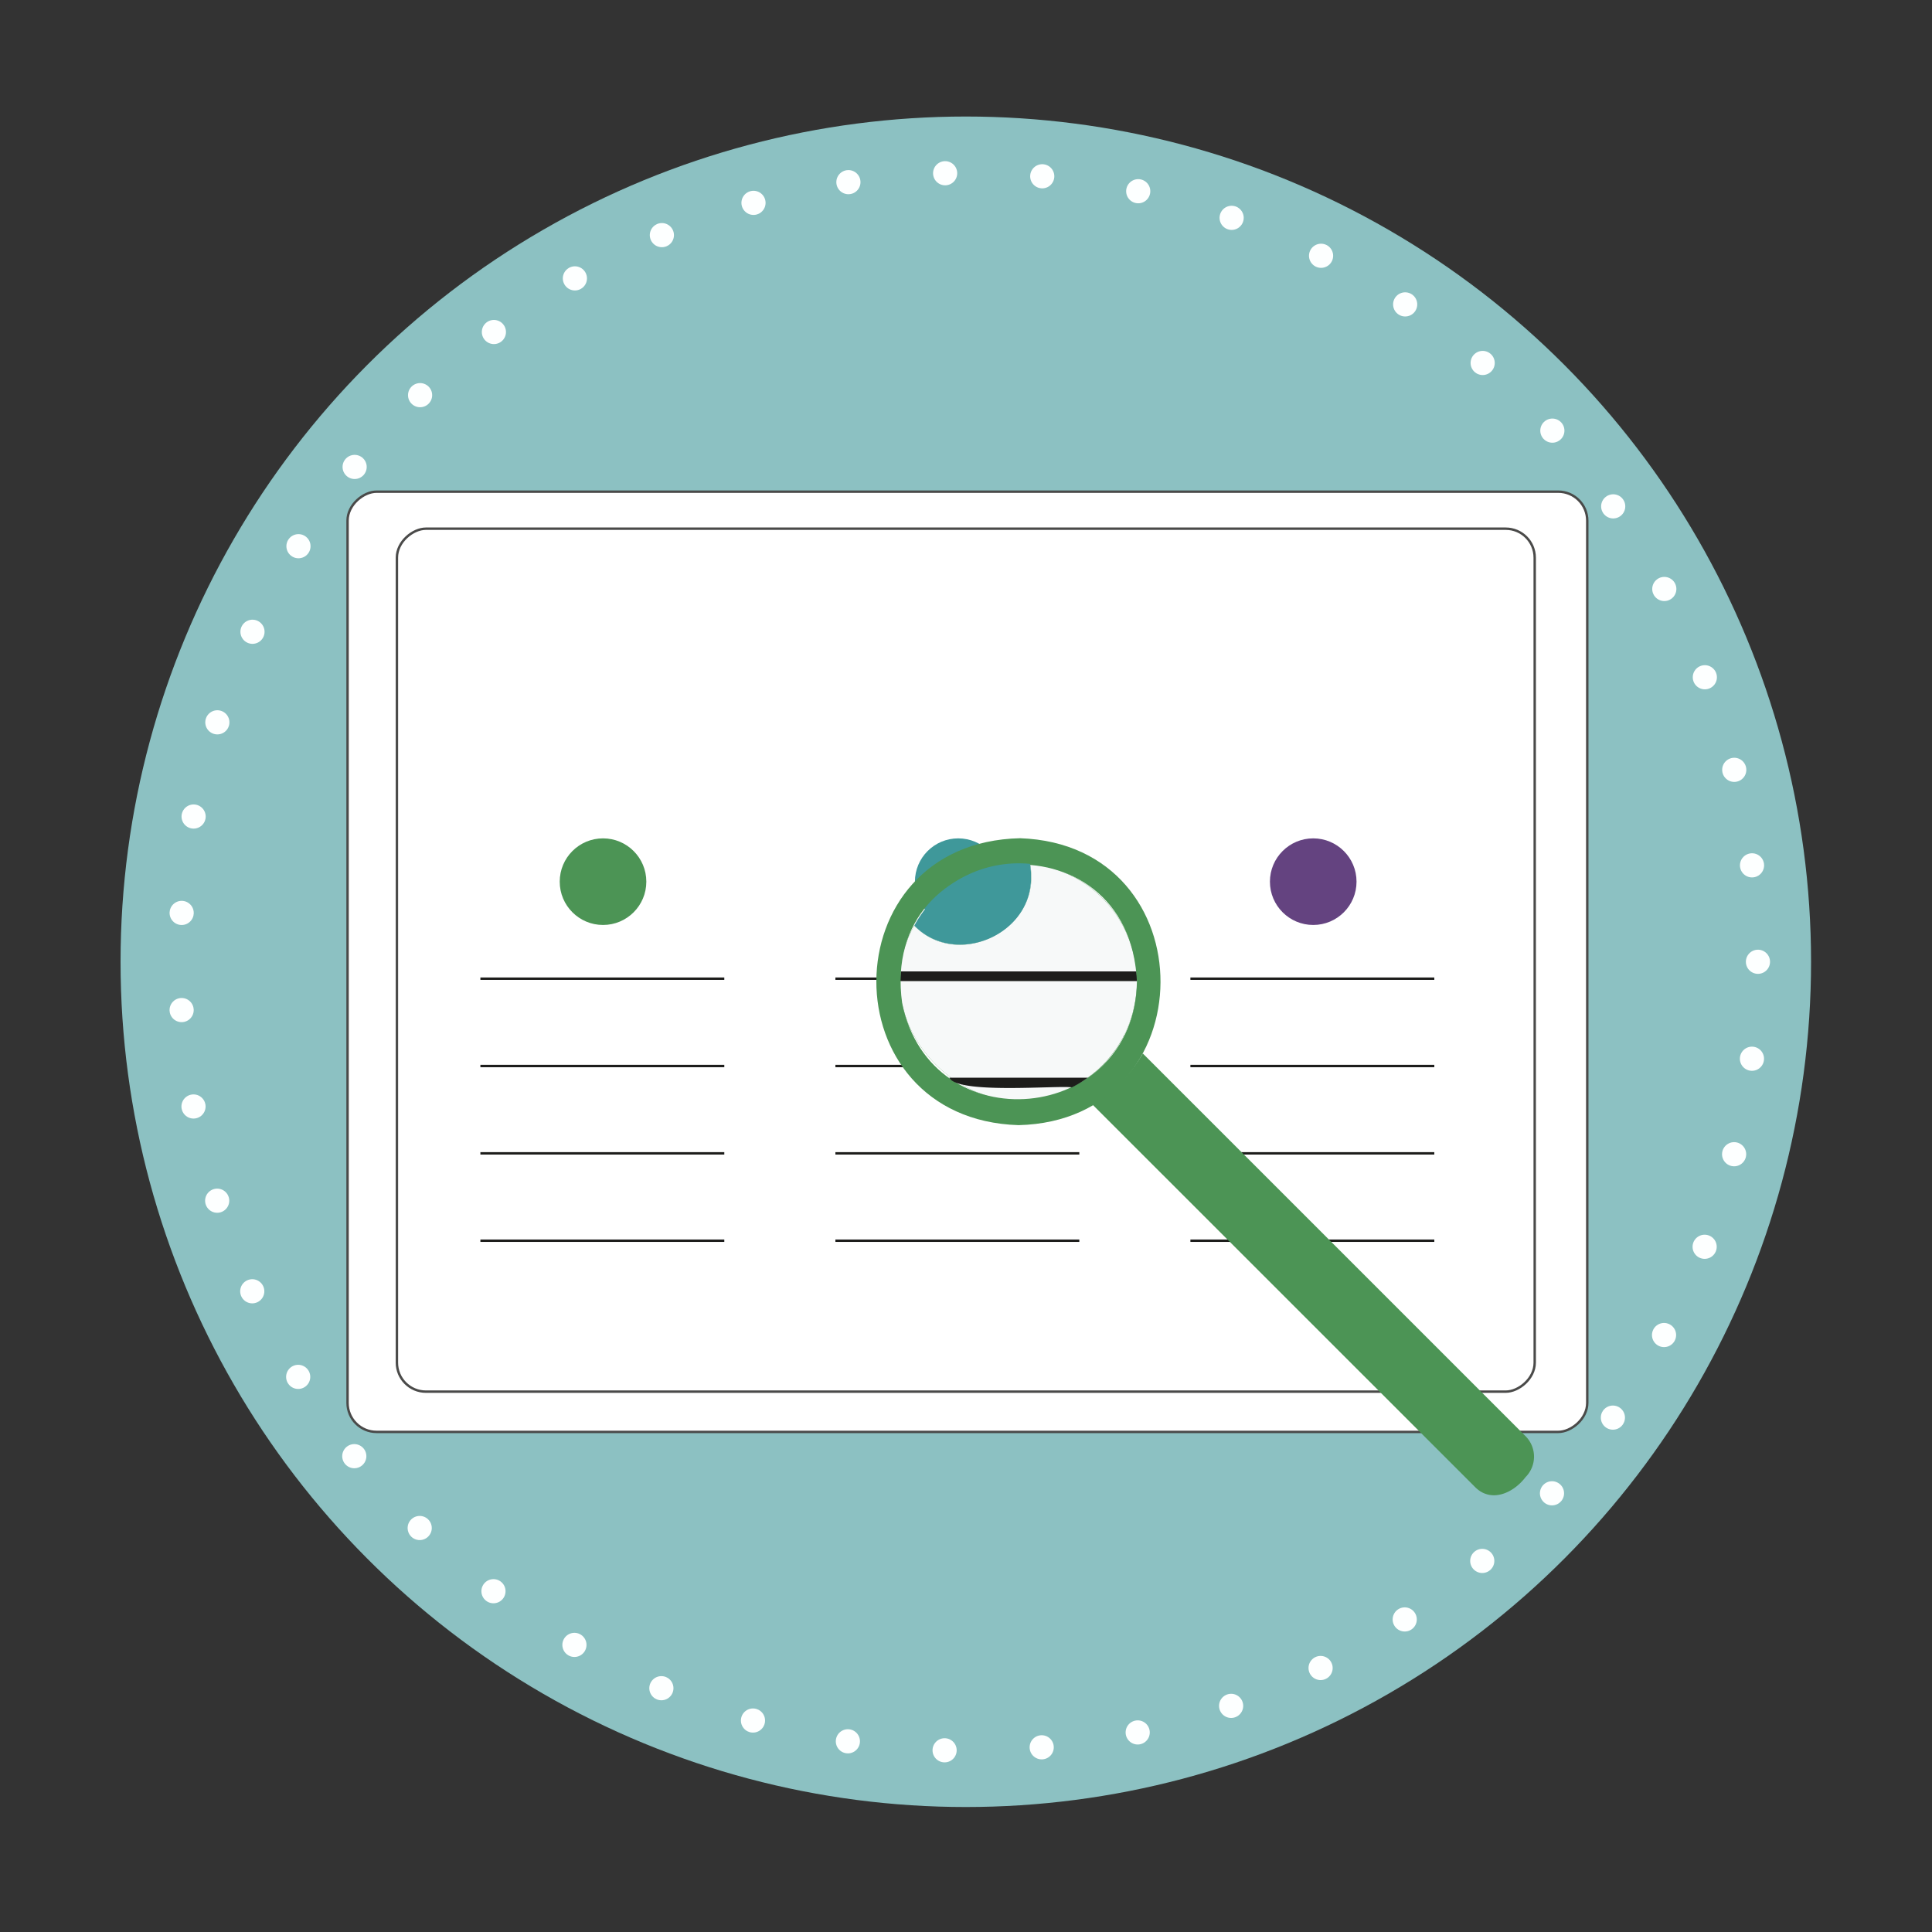 <svg xmlns="http://www.w3.org/2000/svg" viewBox="0 0 800 800"><rect x="0" y="0" width="800" height="800" fill="#333333" stroke="none"/><defs><style>.cls-1{fill:#8cc1c2;}.cls-2,.cls-7{fill:none;}.cls-2{stroke:#fdffff;stroke-linecap:round;stroke-width:10px;stroke-dasharray:0 40.25;}.cls-2,.cls-3,.cls-7{stroke-miterlimit:10;}.cls-3{fill:#fff;stroke:#4a4a49;}.cls-4{fill:#4c9455;}.cls-5{fill:#3f989a;}.cls-6{fill:#644380;}.cls-7{stroke:#1d1d1b;}.cls-8{fill:#f7f9f9;}.cls-9{fill:#1d1d1b;}</style></defs><g id="iconography-1"><circle class="cls-1" cx="399.92" cy="398.25" r="350"/><circle class="cls-2" cx="401.26" cy="398.25" r="326.67"/><rect class="cls-3" x="205.92" y="141.58" width="389.33" height="513.33" rx="12" transform="translate(2.34 798.84) rotate(-90)"/><rect class="cls-3" x="221.26" y="162.01" width="357.33" height="471.14" rx="12" transform="translate(2.34 797.51) rotate(-90)"/><circle class="cls-4" cx="249.7" cy="365.08" r="17.93"/><circle class="cls-5" cx="396.78" cy="365.08" r="17.93"/><circle class="cls-6" cx="543.78" cy="365.08" r="17.93"/><line class="cls-7" x1="198.92" y1="405.25" x2="299.92" y2="405.25"/><line class="cls-7" x1="198.92" y1="441.42" x2="299.92" y2="441.42"/><line class="cls-7" x1="198.92" y1="477.58" x2="299.92" y2="477.58"/><line class="cls-7" x1="198.92" y1="513.75" x2="299.92" y2="513.75"/><line class="cls-7" x1="345.92" y1="405.25" x2="446.92" y2="405.25"/><line class="cls-7" x1="345.92" y1="441.42" x2="378.42" y2="441.42"/><line class="cls-7" x1="345.92" y1="477.58" x2="446.92" y2="477.58"/><line class="cls-7" x1="345.92" y1="513.75" x2="446.92" y2="513.75"/><line class="cls-7" x1="492.92" y1="405.25" x2="593.92" y2="405.25"/><line class="cls-7" x1="492.92" y1="441.42" x2="593.92" y2="441.42"/><line class="cls-7" x1="492.92" y1="477.58" x2="593.92" y2="477.58"/><line class="cls-7" x1="492.92" y1="513.75" x2="593.92" y2="513.75"/><path class="cls-4" d="M444.78,449.78l-22.12-22.12c-6.85-6.7-2.57-16,4-21a12.07,12.07,0,0,1,17,0l21.89,21.89A49.27,49.27,0,0,1,444.78,449.78Z"/><path class="cls-4" d="M631.69,611.65c-5,6.6-14.31,10.89-21,4L452.4,457.4a59.67,59.67,0,0,0,20.82-21.18L631.69,594.68A12,12,0,0,1,631.69,611.65Z"/><path class="cls-4" d="M470.59,402.25a49,49,0,0,0-44.08-44.54c5.46,26.46-29.36,44.71-47.91,25.56-23.25,41.16,24.4,89.64,66.18,66.51C461.86,440.88,472.48,421.47,470.59,402.25Z"/><path class="cls-8" d="M470.78,406.25a49.15,49.15,0,0,1-26,43.53c-41.78,23.13-89.43-25.36-66.18-66.51,18.56,19.15,53.36.89,47.91-25.56A49.1,49.1,0,0,1,470.78,406.25Z"/><path class="cls-9" d="M470.78,406.25h-98c0-1.35.07-2.68.19-4h97.64C470.71,403.57,470.77,404.9,470.78,406.25Z"/><path class="cls-4" d="M422.4,347.09c-79.15,1.75-79.36,116.41-.63,118.81C499.72,464,500.32,349.81,422.4,347.09Zm48.38,59.4c-1.15,59.23-85.26,67-97.21,8.91C363.75,345.47,467.67,335.8,470.78,406.49Z"/><path class="cls-9" d="M450.43,446.25a46.51,46.51,0,0,1-6.56,4c-5.76-.89-47.52,2.94-50.76-4Z"/><path class="cls-5" d="M426.92,362.56c.87,24.67-31.44,38.15-48.32,20.71a49.11,49.11,0,0,1,47.91-25.56A28.77,28.77,0,0,1,426.92,362.56Z"/></g></svg>